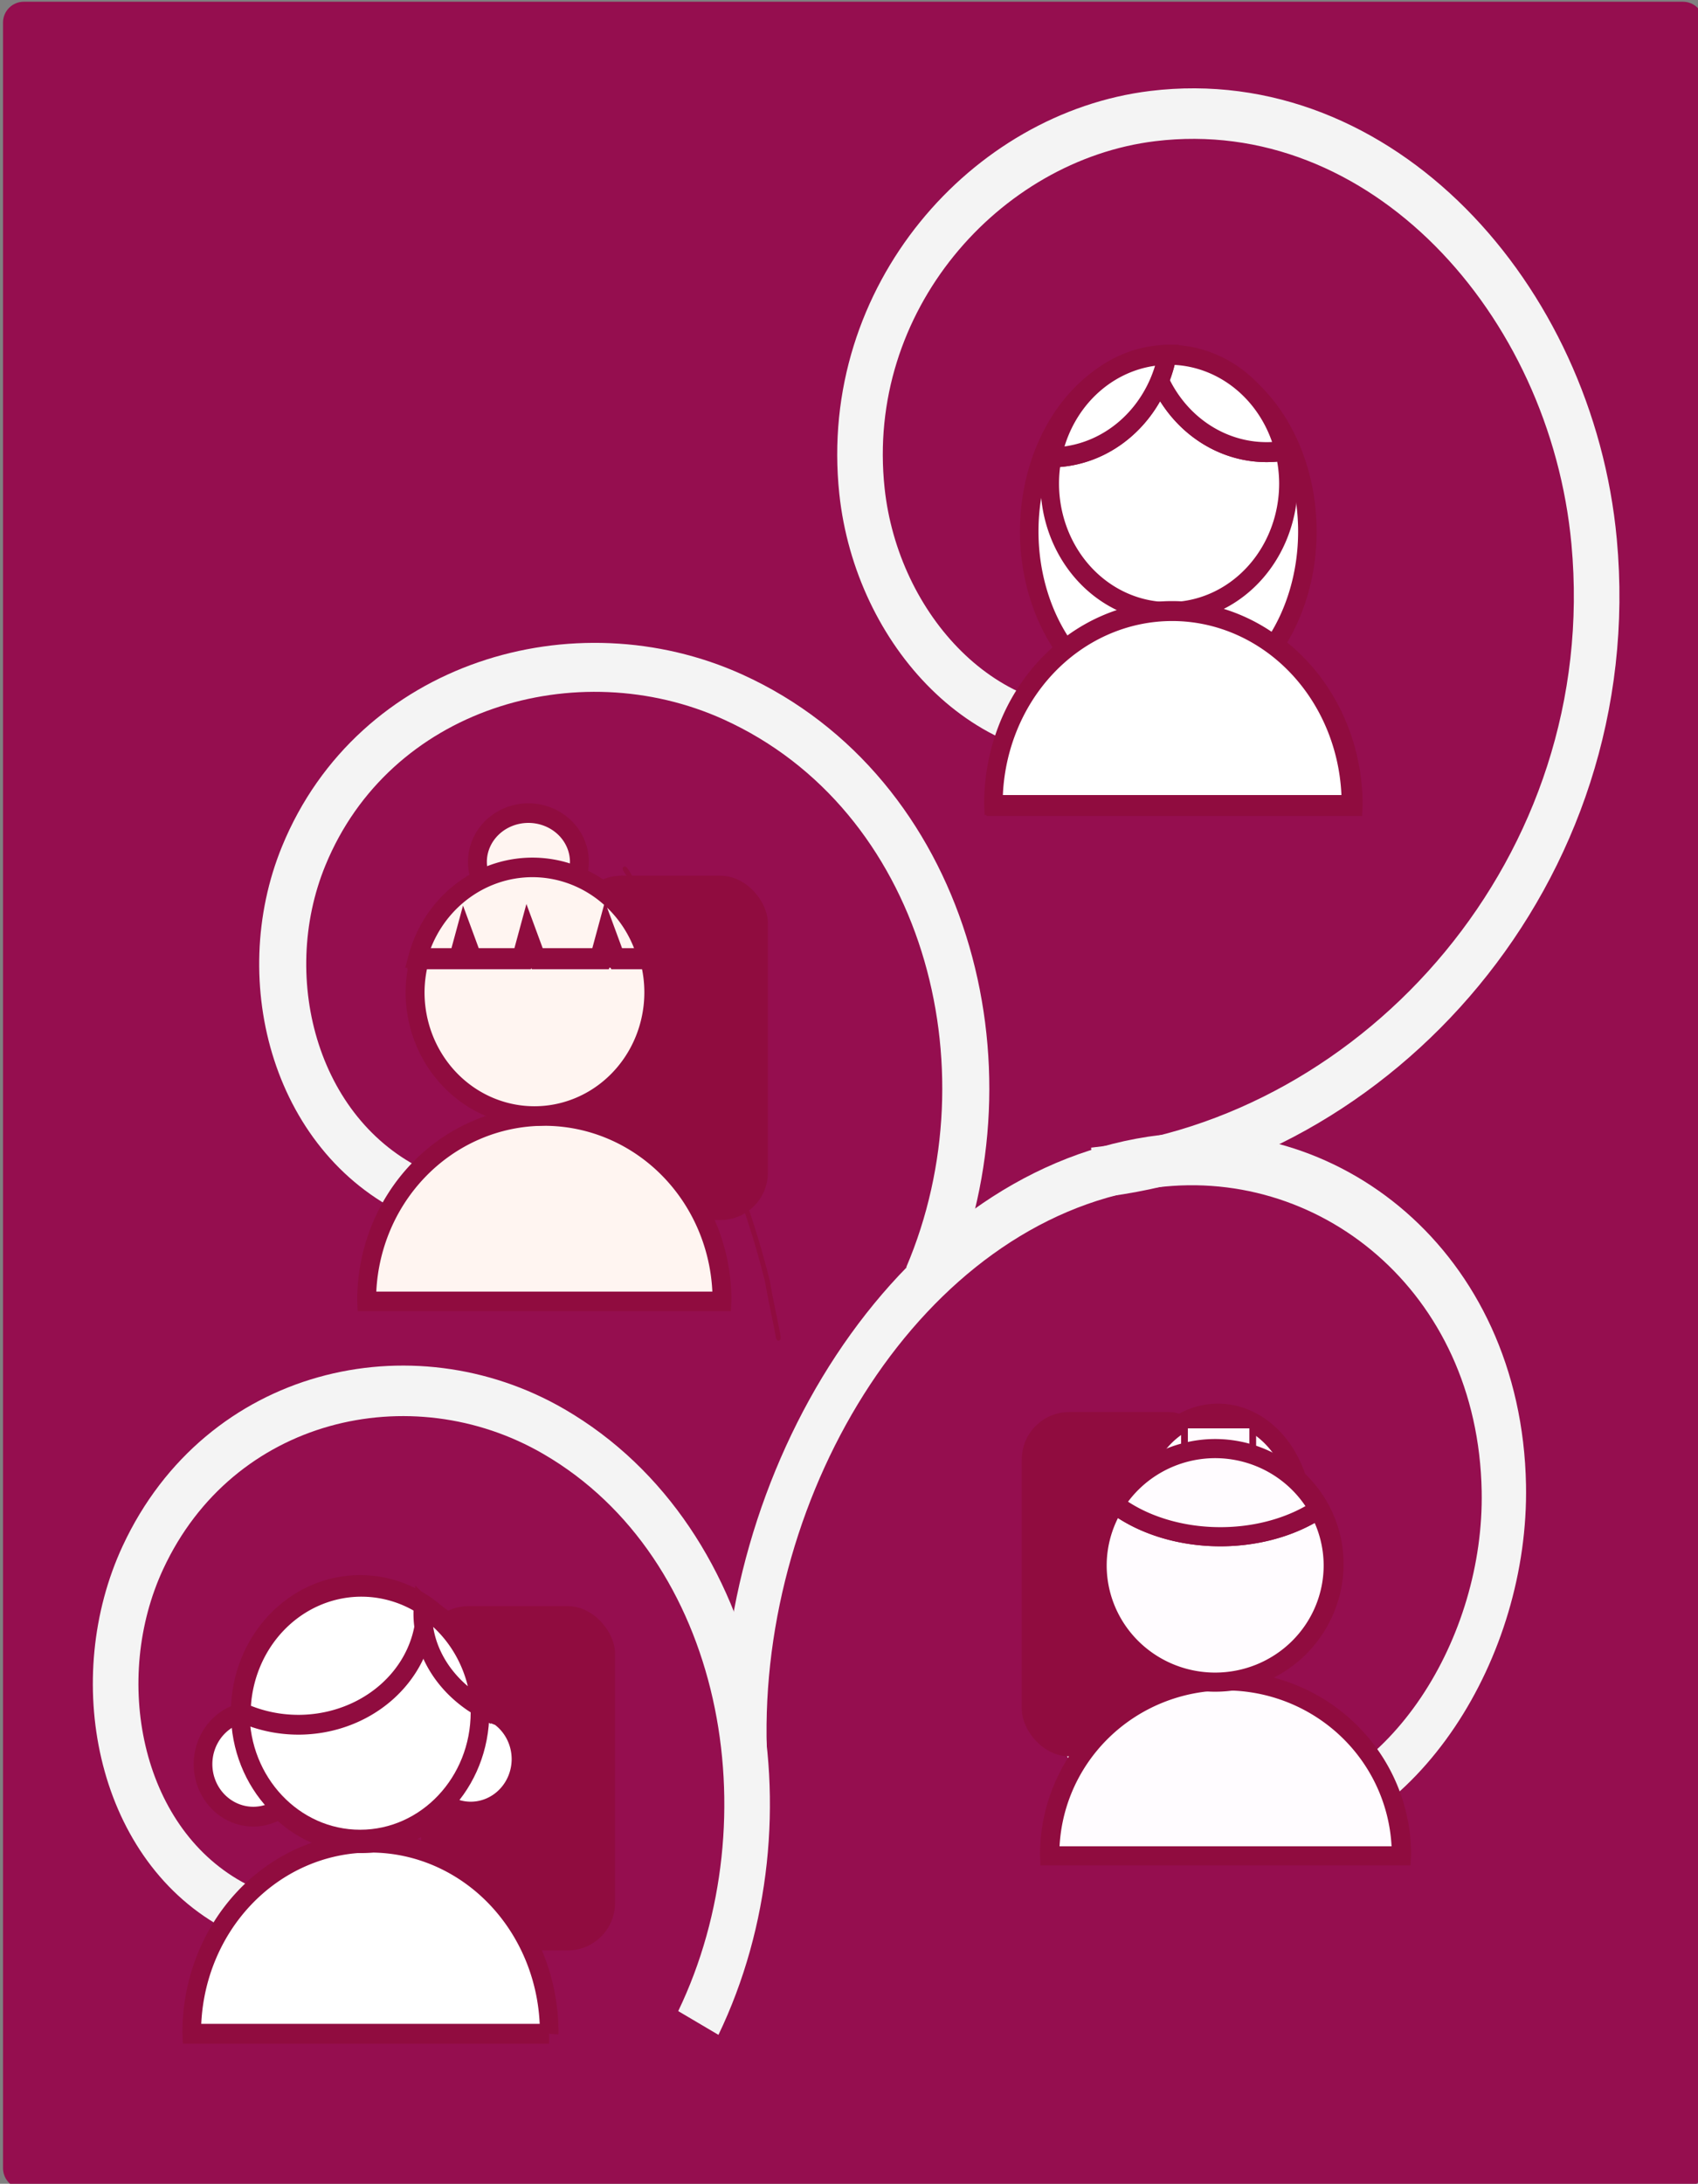 <?xml version="1.0" encoding="UTF-8" standalone="no"?>
<!-- Created with Inkscape (http://www.inkscape.org/) -->

<svg
   xmlns:dc="http://purl.org/dc/elements/1.1/"
   xmlns:cc="http://creativecommons.org/ns#"
   xmlns:rdf="http://www.w3.org/1999/02/22-rdf-syntax-ns#"
   xmlns:svg="http://www.w3.org/2000/svg"
   xmlns="http://www.w3.org/2000/svg"
   xmlns:sodipodi="http://sodipodi.sourceforge.net/DTD/sodipodi-0.dtd"
   xmlns:inkscape="http://www.inkscape.org/namespaces/inkscape"
   width="93.62mm"
   height="120.346mm"
   viewBox="0 0 93.62 120.346"
   version="1.1"
   id="svg8"
   sodipodi:docname="logo.svg"
   inkscape:version="0.92.2 (5c3e80d, 2017-08-06)">
  <rect x="0" y="0" width="93.62" height="120.346" fill="#808080" stroke="none"/>
  <defs
     id="defs2" />
  <sodipodi:namedview
     id="base"
     pagecolor="#ffffff"
     bordercolor="#666666"
     borderopacity="1.0"
     inkscape:pageopacity="0.0"
     inkscape:pageshadow="2"
     inkscape:zoom="0.98994949"
     inkscape:cx="123.15636"
     inkscape:cy="131.91108"
     inkscape:document-units="mm"
     inkscape:current-layer="g1533"
     showgrid="false"
     inkscape:window-width="1366"
     inkscape:window-height="706"
     inkscape:window-x="-8"
     inkscape:window-y="-8"
     inkscape:window-maximized="1"
     fit-margin-top="0"
     fit-margin-left="0"
     fit-margin-right="0"
     fit-margin-bottom="0" />
  <g
     inkscape:label="Capa 1"
     inkscape:groupmode="layer"
     id="layer1"
     transform="translate(-105.667,-60.83)">
    <g
       id="g1533">
      <path
         d="m 403.705,229.908 c -2.4,0 -4.332,1.932 -4.332,4.332 v 446.188 c 0,2.4 1.932,4.332 4.332,4.332 h 345.174 c 2.4,0 4.332,-1.932 4.332,-4.332 v -446.188 c 0,-2.4 -1.932,-4.332 -4.332,-4.332 z m 131.734,198.473 c 0.228,0.008 0.498,0.114 0.785,0.355 1.609,1.353 2.6,3.146 3.398,5.053 0.926,1.854 1.444,3.72 1.863,5.738 0.185,1.242 0.487,2.459 0.686,3.699 0.238,1.481 -1.259,1.721 -1.496,0.24 -0.194,-1.217 -0.494,-2.413 -0.674,-3.633 -0.405,-1.963 -0.876,-3.656 -1.777,-5.461 -0.691,-1.659 -1.522,-3.229 -2.908,-4.424 -0.852,-0.735 -0.56,-1.593 0.123,-1.568 z"
         style="opacity:1;fill:#950e4f;fill-opacity:1;fill-rule:nonzero;stroke:none;stroke-width:7.704;stroke-linecap:square;stroke-miterlimit:4;stroke-dasharray:none;stroke-dashoffset:0;stroke-opacity:1;paint-order:markers stroke fill"
         transform="scale(0.265)"
         id="path1347"
         inkscape:connector-curvature="0" />
      <path
         d="m 534.332,429.389 c -0.503,-0.01 -0.87,0.566 -0.443,1.4 0.669,1.309 1.089,2.718 1.676,4.061 0.557,1.645 1.176,3.282 1.684,4.945 0.693,2.092 1.385,4.18 2.061,6.277 0.224,1.228 0.664,2.413 0.867,3.645 0.091,1.354 -3.5e-4,2.703 0.117,4.057 0.15,1.112 0.327,2.22 0.41,3.34 0.111,1.496 1.622,1.382 1.51,-0.113 -0.085,-1.128 -0.253,-2.244 -0.41,-3.363 -0.132,-1.391 0.006,-2.781 -0.133,-4.172 -0.226,-1.302 -0.667,-2.561 -0.92,-3.857 -0.677,-2.089 -1.361,-4.172 -2.055,-6.256 -0.531,-1.718 -1.159,-3.414 -1.744,-5.111 -0.605,-1.361 -1.02,-2.801 -1.707,-4.129 -0.258,-0.5 -0.61,-0.717 -0.912,-0.723 z"
         style="opacity:1;fill:#900c3f;fill-opacity:1;fill-rule:nonzero;stroke:none;stroke-width:7.704;stroke-linecap:square;stroke-miterlimit:4;stroke-dasharray:none;stroke-dashoffset:0;stroke-opacity:1;paint-order:markers stroke fill"
         transform="scale(0.265)"
         id="path1311"
         inkscape:connector-curvature="0" />
      <path
         d="m 528.811,419.197 c -0.247,-0.05 -0.526,0.148 -0.588,0.645 -0.045,0.355 -0.114,0.708 -0.133,1.064 -0.132,2.356 0.163,4.736 0.297,7.084 0.19,3.344 0.186,3.703 0.312,7.125 0.184,7.312 0.434,14.648 1.254,21.922 0.184,1.632 0.454,3.256 0.68,4.883 1.233,7.855 3.69,15.449 6.551,22.846 0.602,1.545 1.31,3.042 2.064,4.516 0.456,0.89 1.357,0.429 0.9,-0.461 -0.74,-1.442 -1.434,-2.908 -2.023,-4.42 -2.834,-7.324 -5.268,-14.844 -6.492,-22.621 -0.224,-1.61 -0.49,-3.213 -0.672,-4.828 -0.819,-7.258 -1.069,-14.578 -1.252,-21.873 -0.127,-3.439 -0.124,-3.79 -0.314,-7.15 -0.13,-2.284 -0.423,-4.605 -0.303,-6.896 0.017,-0.332 0.081,-0.66 0.121,-0.99 v -0.002 c 0.061,-0.496 -0.155,-0.792 -0.402,-0.842 z"
         style="opacity:1;fill:#900c3f;fill-opacity:1;fill-rule:nonzero;stroke:none;stroke-width:7.704;stroke-linecap:square;stroke-miterlimit:4;stroke-dasharray:none;stroke-dashoffset:0;stroke-opacity:1;paint-order:markers stroke fill"
         transform="scale(0.265)"
         id="path1287"
         inkscape:connector-curvature="0" />
      <path
         d="m 528.154,411.631 c -0.25,-5.1e-4 -0.448,0.244 -0.35,0.734 0.774,3.839 2.335,7.477 3.771,11.105 0.861,1.981 1.685,3.977 2.49,5.98 0.082,-0.038 0.17,-0.065 0.266,-0.062 0.302,0.006 0.654,0.223 0.912,0.723 0.687,1.328 1.103,2.768 1.707,4.129 0.585,1.698 1.213,3.393 1.744,5.111 0.693,2.084 1.378,4.167 2.055,6.256 0.233,1.196 0.62,2.361 0.857,3.557 2.964,8.119 5.922,16.24 9.072,24.289 2.91,7.333 5.287,14.862 7.211,22.51 0.62,3.679 1.465,7.315 2.152,10.98 0.04,0.245 0.081,0.491 0.121,0.736 0.162,0.987 1.158,0.823 0.996,-0.164 -0.042,-0.253 -0.082,-0.505 -0.123,-0.758 -0.692,-3.685 -1.542,-7.342 -2.168,-11.041 -1.936,-7.689 -4.324,-15.258 -7.25,-22.631 -3.65,-9.324 -7.044,-18.746 -10.484,-28.148 -1.93,-4.977 -3.794,-9.982 -5.77,-14.941 -0.017,-0.015 -0.032,-0.032 -0.049,-0.047 -0.511,-0.44 -0.604,-0.922 -0.455,-1.234 -0.759,-1.881 -1.537,-3.754 -2.346,-5.615 -1.391,-3.514 -2.879,-7.035 -3.701,-10.734 -0.108,-0.488 -0.41,-0.734 -0.66,-0.734 z"
         style="opacity:1;fill:#900c3f;fill-opacity:1;fill-rule:nonzero;stroke:none;stroke-width:7.704;stroke-linecap:square;stroke-miterlimit:4;stroke-dasharray:none;stroke-dashoffset:0;stroke-opacity:1;paint-order:markers stroke fill"
         transform="scale(0.265)"
         id="path1271"
         inkscape:connector-curvature="0" />
      <path
         d="m 528.652,409.744 c -0.333,0.038 -0.527,0.455 -0.174,0.971 0.686,1.004 1.286,2.028 1.588,3.227 1.578,4.005 3.261,7.975 4.592,12.07 0.25,0.79 0.493,1.583 0.74,2.375 0.015,-2.9e-4 0.026,-0.006 0.041,-0.006 0.228,0.008 0.498,0.114 0.785,0.355 0.168,0.141 0.326,0.289 0.48,0.439 -0.358,-1.157 -0.718,-2.314 -1.084,-3.469 -1.337,-4.118 -3.029,-8.111 -4.615,-12.137 -0.329,-1.265 -0.966,-2.361 -1.693,-3.426 -0.211,-0.31 -0.461,-0.423 -0.66,-0.4 z m 7.492,21.041 c 0.478,1.574 0.941,3.152 1.383,4.736 0.978,2.547 1.949,5.096 2.928,7.643 -0.606,-2.899 -1.344,-5.764 -2.15,-8.611 -0.029,-0.06 -0.05,-0.119 -0.08,-0.18 -0.54,-1.297 -1.17,-2.537 -2.08,-3.588 z"
         style="opacity:1;fill:#900c3f;fill-opacity:1;fill-rule:nonzero;stroke:none;stroke-width:7.704;stroke-linecap:square;stroke-miterlimit:4;stroke-dasharray:none;stroke-dashoffset:0;stroke-opacity:1;paint-order:markers stroke fill"
         transform="scale(0.265)"
         id="path1295"
         inkscape:connector-curvature="0" />
      <path
         id="path1261"
         transform="scale(0.265)"
         d="m 541.605,449.156 c 0.021,0.103 0.046,0.205 0.065,0.309 0.139,1.39 4.6e-4,2.781 0.133,4.172 0.157,1.119 0.325,2.236 0.41,3.363 0.034,0.449 -0.085,0.757 -0.262,0.951 0.023,0.128 0.04,0.257 0.064,0.385 0.072,0.37 0.179,0.731 0.268,1.098 0.236,0.972 1.19,0.654 0.957,-0.318 -0.081,-0.339 -0.177,-0.674 -0.242,-1.016 -0.378,-1.97 -0.546,-3.98 -0.848,-5.961 -0.196,-1.285 -0.323,-2.01 -0.463,-2.758 -0.027,-0.075 -0.055,-0.15 -0.082,-0.225 z"
         style="opacity:1;fill:#900c3f;fill-opacity:1;fill-rule:nonzero;stroke:none;stroke-width:7.704;stroke-linecap:square;stroke-miterlimit:4;stroke-dasharray:none;stroke-dashoffset:0;stroke-opacity:1;paint-order:markers stroke fill"
         inkscape:connector-curvature="0" />
      <path
         id="path1337"
         transform="scale(0.265)"
         d="m 527.838,421.801 c -0.112,0.059 -0.164,0.229 -0.047,0.449 0.103,0.193 0.184,0.396 0.279,0.592 -0.008,-0.337 0.002,-0.673 0.006,-1.01 -0.085,-0.056 -0.172,-0.067 -0.238,-0.031 z"
         style="opacity:1;fill:#900c3f;fill-opacity:1;fill-rule:nonzero;stroke:none;stroke-width:7.704;stroke-linecap:square;stroke-miterlimit:4;stroke-dasharray:none;stroke-dashoffset:0;stroke-opacity:1;paint-order:markers stroke fill"
         inkscape:connector-curvature="0" />
      <path
         d="m 529.123,423.902 c 0.028,0.523 0.056,1.044 0.096,1.566 0.05,0.122 0.1,0.243 0.15,0.365 2.176,4.87 4.396,9.722 6.43,14.652 1.505,3.637 3.138,7.26 4.42,10.992 -0.003,-0.535 -0.008,-1.07 -0.039,-1.605 -1.19,-3.237 -2.6,-6.405 -3.914,-9.58 -2.036,-4.934 -4.258,-9.792 -6.436,-14.666 -0.234,-0.577 -0.465,-1.153 -0.707,-1.725 z"
         style="opacity:1;fill:#900c3f;fill-opacity:1;fill-rule:nonzero;stroke:none;stroke-width:7.704;stroke-linecap:square;stroke-miterlimit:4;stroke-dasharray:none;stroke-dashoffset:0;stroke-opacity:1;paint-order:markers stroke fill"
         transform="scale(0.265)"
         id="rect1140"
         inkscape:connector-curvature="0" />
      <g
         style="stroke:#f4f4f4;stroke-opacity:1"
         transform="matrix(1.754,0,0,1.943,73.852,-120.694)"
         id="g940-4">
        <g
           style="stroke:#f4f4f4;stroke-opacity:1"
           id="g1117-5">
          <g
             id="g1539"
             style="stroke-width:1.433;stroke-miterlimit:4;stroke-dasharray:none">
            <path
               sodipodi:type="spiral"
               style="fill:none;fill-rule:evenodd;stroke:#f4f4f4;stroke-width:1.433;stroke-miterlimit:4;stroke-dasharray:none;stroke-opacity:1"
               id="path914-7"
               sodipodi:cx="29.132378"
               sodipodi:cy="142.5182"
               sodipodi:expansion="6"
               sodipodi:revolution="6"
               sodipodi:radius="13.737758"
               sodipodi:argument="-24.48535"
               sodipodi:t0="0"
               d="m 29.132,142.518 c 0,0 0,0 0,0 -2e-6,0 -3e-6,0 -4e-6,0 -9e-6,-2e-5 2.2e-5,-3e-5 3.5e-5,-4e-5 1.19e-4,-3e-5 1.93e-4,1.3e-4 2.03e-4,2.2e-4 5.5e-5,4.7e-4 -5.34e-4,7.2e-4 -9.12e-4,7.2e-4 -0.001,1e-5 -0.002,-0.002 -0.002,-0.003 2.97e-4,-0.004 0.005,-0.005 0.008,-0.005 0.008,0.001 0.011,0.011 0.01,0.018 -0.003,0.017 -0.023,0.023 -0.038,0.019 -0.032,-0.008 -0.043,-0.045 -0.034,-0.074 0.016,-0.056 0.083,-0.075 0.134,-0.058 0.095,0.031 0.125,0.145 0.094,0.231 -0.054,0.153 -0.24,0.201 -0.38,0.147 -0.238,-0.09 -0.311,-0.382 -0.222,-0.603 0.144,-0.361 0.589,-0.468 0.926,-0.327 0.531,0.223 0.686,0.883 0.468,1.381 -0.335,0.764 -1.29,0.983 -2.009,0.657 -1.076,-0.489 -1.38,-1.843 -0.904,-2.859 0.697,-1.488 2.581,-1.902 3.99,-1.223 2.023,0.975 2.579,3.551 1.63,5.472 -1.338,2.711 -4.807,3.446 -7.388,2.143 -3.582,-1.808 -4.544,-6.414 -2.783,-9.834 2.407,-4.676 8.446,-5.918 12.919,-3.573 6.034,3.163 7.622,10.99 4.54,16.774" />
            <path
               sodipodi:type="spiral"
               style="fill:none;fill-rule:evenodd;stroke:#f4f4f4;stroke-width:1.188;stroke-miterlimit:4;stroke-dasharray:none;stroke-opacity:1"
               id="path930-4"
               sodipodi:cx="35.279583"
               sodipodi:cy="125.27932"
               sodipodi:expansion="6"
               sodipodi:revolution="6"
               sodipodi:radius="11.787167"
               sodipodi:argument="-37.123688"
               sodipodi:t0="0"
               d="m 35.28,125.279 c 0,0 0,0 0,0 -1e-6,0 -3e-6,0 -3e-6,0 -9e-6,-2e-5 1.7e-5,-3e-5 2.7e-5,-4e-5 1e-4,-3e-5 1.74e-4,1e-4 1.88e-4,1.8e-4 7.6e-5,4e-4 -4.13e-4,6.4e-4 -7.36e-4,6.7e-4 -0.001,9e-5 -0.002,-0.001 -0.002,-0.002 2.7e-5,-0.003 0.004,-0.005 0.006,-0.005 0.007,5.4e-4 0.01,0.009 0.01,0.015 -0.002,0.015 -0.018,0.021 -0.031,0.019 -0.028,-0.005 -0.039,-0.036 -0.034,-0.061 0.01,-0.049 0.067,-0.069 0.111,-0.058 0.083,0.02 0.116,0.116 0.095,0.192 -0.037,0.134 -0.193,0.186 -0.317,0.15 -0.21,-0.062 -0.29,-0.308 -0.228,-0.502 0.101,-0.318 0.476,-0.437 0.772,-0.337 0.468,0.158 0.642,0.714 0.486,1.153 -0.239,0.674 -1.044,0.921 -1.678,0.686 -0.951,-0.352 -1.295,-1.492 -0.95,-2.391 0.505,-1.316 2.091,-1.787 3.339,-1.293 1.792,0.709 2.426,2.88 1.733,4.583 -0.978,2.402 -3.901,3.246 -6.191,2.29 -3.177,-1.326 -4.284,-5.209 -2.988,-8.244 1.772,-4.15 6.863,-5.585 10.836,-3.855 5.359,2.335 7.201,8.934 4.92,14.075"
               transform="matrix(1.245,0,0,1.169,-8.932,-24.305)"
               inkscape:transform-center-x="2.0788905"
               inkscape:transform-center-y="0.1483201" />
            <path
               sodipodi:type="spiral"
               style="fill:none;fill-rule:evenodd;stroke:#f4f4f4;stroke-width:1.814;stroke-miterlimit:4;stroke-dasharray:none;stroke-opacity:1"
               id="path932-3"
               sodipodi:cx="59.868374"
               sodipodi:cy="138.2419"
               sodipodi:expansion="6"
               sodipodi:revolution="6"
               sodipodi:radius="19.864439"
               sodipodi:argument="-36.543808"
               sodipodi:t0="0"
               d="m 59.868,138.242 c 0,0 0,0 0,0 -2e-6,0 -3e-6,-10e-6 -3e-6,-10e-6 2e-6,-3e-5 5.3e-5,-3e-5 7.2e-5,-2e-5 1.72e-4,4e-5 1.53e-4,3e-4 1.03e-4,4.2e-4 -2.63e-4,6.3e-4 -0.001,5.3e-4 -0.002,2.6e-4 -0.002,-0.001 -0.001,-0.004 -4.72e-4,-0.005 0.003,-0.004 0.009,-0.003 0.013,-5e-4 0.009,0.007 0.007,0.022 -1.9e-4,0.03 -0.016,0.019 -0.045,0.013 -0.062,-0.003 -0.034,-0.032 -0.022,-0.087 0.009,-0.117 0.06,-0.059 0.158,-0.036 0.21,0.021 0.098,0.105 0.056,0.271 -0.043,0.358 -0.176,0.155 -0.444,0.085 -0.584,-0.081 -0.238,-0.282 -0.124,-0.702 0.143,-0.919 0.436,-0.354 1.074,-0.177 1.399,0.238 0.514,0.656 0.246,1.598 -0.379,2.073 -0.96,0.73 -2.321,0.335 -2.999,-0.583 -1.016,-1.374 -0.447,-3.299 0.868,-4.247 1.927,-1.389 4.599,-0.588 5.901,1.261 1.871,2.655 0.762,6.3 -1.789,8.06 -3.597,2.483 -8.497,0.974 -10.842,-2.488 -3.254,-4.804 -1.23,-11.299 3.399,-14.381 6.33,-4.214 14.833,-1.537 18.836,4.572 5.399,8.24 1.901,19.245 -6.06,24.385"
               transform="matrix(-0.44,-0.619,-0.63,0.532,169.958,101.931)" />
            <path
               sodipodi:type="spiral"
               style="fill:none;fill-rule:evenodd;stroke:#f4f4f4;stroke-width:1.433;stroke-miterlimit:4;stroke-dasharray:none;stroke-opacity:1"
               id="path934-4"
               sodipodi:cx="74.568192"
               sodipodi:cy="108.30772"
               sodipodi:expansion="6"
               sodipodi:revolution="6"
               sodipodi:radius="18.847713"
               sodipodi:argument="-36.445583"
               sodipodi:t0="0"
               d="m 74.568,108.308 c 0,0 -10e-7,0 -10e-7,0 -2e-6,0 -2e-6,-1e-5 -10e-7,-1e-5 4e-6,-3e-5 5.3e-5,-2e-5 7e-5,-2e-5 1.58e-4,6e-5 1.16e-4,3e-4 5.8e-5,4.1e-4 -3.08e-4,5.7e-4 -0.001,3.9e-4 -0.002,1e-4 -0.002,-0.001 -0.001,-0.004 2.9e-5,-0.005 0.003,-0.004 0.009,-0.002 0.012,7.6e-4 0.008,0.008 0.004,0.021 -0.003,0.028 -0.017,0.016 -0.044,0.008 -0.058,-0.008 -0.029,-0.034 -0.012,-0.085 0.019,-0.11 0.062,-0.051 0.152,-0.019 0.197,0.039 0.083,0.108 0.028,0.261 -0.074,0.334 -0.18,0.13 -0.427,0.039 -0.544,-0.131 -0.198,-0.288 -0.052,-0.674 0.221,-0.854 0.445,-0.294 1.03,-0.067 1.299,0.355 0.424,0.667 0.083,1.532 -0.551,1.923 -0.974,0.6 -2.223,0.1 -2.778,-0.829 -0.831,-1.392 -0.115,-3.157 1.215,-3.93 1.949,-1.133 4.397,-0.127 5.455,1.74 1.519,2.681 0.133,6.019 -2.439,7.445 -3.628,2.01 -8.114,0.129 -10.006,-3.358 -2.626,-4.839 -0.11,-10.783 4.548,-13.263 6.369,-3.39 14.149,-0.071 17.36,6.069 4.331,8.283 0.005,18.349 -7.992,22.462"
               transform="rotate(21.739,65.246,53.693)" />
          </g>
        </g>
      </g>
      <g
         id="g1555"
         style="stroke:#900c3f;stroke-opacity:1;stroke-width:1.058;stroke-miterlimit:4;stroke-dasharray:none">
        <g
           id="g5814-1"
           transform="matrix(0.503,0,0,0.542,93.77,69.627)"
           style="fill:#ffffff;fill-opacity:1;stroke:#900c3f;stroke-width:2.027;stroke-miterlimit:4;stroke-dasharray:none;stroke-opacity:1">
          <path
             id="path4504-4-0-9-4"
             transform="scale(0.265)"
             d="m 572.504,75.297 a 57.527,67.376 0 0 0 -57.527,67.375 57.527,67.376 0 0 0 15.441,45.85 74.04,74.04 0 0 0 -29.459,58.998 74.04,74.04 0 0 0 0.018,0.498 h 148.039 a 74.04,74.04 0 0 0 0.025,-0.498 74.04,74.04 0 0 0 -32.646,-61.309 57.527,67.376 0 0 0 13.637,-43.539 57.527,67.376 0 0 0 -57.527,-67.375 z"
             style="opacity:1;fill:#ffffff;fill-opacity:1;fill-rule:nonzero;stroke:#900c3f;stroke-width:7.66;stroke-linecap:square;stroke-miterlimit:4;stroke-dasharray:none;stroke-dashoffset:0;stroke-opacity:1;paint-order:markers fill stroke"
             inkscape:connector-curvature="0" />
          <path
             transform="scale(0.265)"
             id="path5744-0"
             d="m 568.932,84.725 a 49.36,49.36 0 0 1 -1.85,3.83 49.36,49.36 0 0 1 -2.58,4.207 49.36,49.36 0 0 1 -2.984,3.928 49.36,49.36 0 0 1 -3.363,3.609 49.36,49.36 0 0 1 -3.707,3.256 49.36,49.36 0 0 1 -4.014,2.871 49.36,49.36 0 0 1 -4.279,2.455 49.36,49.36 0 0 1 -4.504,2.016 49.36,49.36 0 0 1 -4.682,1.555 49.36,49.36 0 0 1 -4.814,1.08 49.36,49.36 0 0 1 -4.898,0.596 49.36,49.36 0 0 1 -2.752,0.098 49.36,49.36 0 0 0 -1.037,10.01 49.36,49.36 0 0 0 49.361,49.361 49.36,49.36 0 0 0 49.359,-49.361 49.36,49.36 0 0 0 -1.697,-12.594 49.36,49.36 0 0 1 -3.836,0.465 49.36,49.36 0 0 1 -3.492,0.125 49.36,49.36 0 0 1 -4.928,-0.248 49.36,49.36 0 0 1 -4.879,-0.736 49.36,49.36 0 0 1 -4.779,-1.221 49.36,49.36 0 0 1 -4.635,-1.691 49.36,49.36 0 0 1 -4.443,-2.146 49.36,49.36 0 0 1 -4.207,-2.58 49.36,49.36 0 0 1 -3.928,-2.984 49.36,49.36 0 0 1 -3.609,-3.363 49.36,49.36 0 0 1 -3.256,-3.707 49.36,49.36 0 0 1 -2.871,-4.014 49.36,49.36 0 0 1 -2.455,-4.279 49.36,49.36 0 0 1 -0.24,-0.535 z"
             style="opacity:1;fill:#ffffff;fill-opacity:1;fill-rule:nonzero;stroke:#900c3f;stroke-width:7.66;stroke-linecap:square;stroke-miterlimit:4;stroke-dasharray:none;stroke-dashoffset:0;stroke-opacity:1;paint-order:markers fill stroke"
             inkscape:connector-curvature="0" />
          <path
             transform="scale(0.265)"
             id="path5741-5"
             d="m 568.932,84.725 a 49.36,49.36 0 0 0 0.24,0.535 49.36,49.36 0 0 0 2.455,4.279 49.36,49.36 0 0 0 2.871,4.014 49.36,49.36 0 0 0 3.256,3.707 49.36,49.36 0 0 0 3.609,3.363 49.36,49.36 0 0 0 3.928,2.984 49.36,49.36 0 0 0 4.207,2.58 49.36,49.36 0 0 0 4.443,2.146 49.36,49.36 0 0 0 4.635,1.691 49.36,49.36 0 0 0 4.779,1.221 49.36,49.36 0 0 0 4.879,0.736 49.36,49.36 0 0 0 4.928,0.248 49.36,49.36 0 0 0 3.492,-0.125 49.36,49.36 0 0 0 3.836,-0.465 49.36,49.36 0 0 0 -47.662,-36.766 49.36,49.36 0 0 0 -0.74,0.025 49.36,49.36 0 0 1 -1.168,4.576 49.36,49.36 0 0 1 -1.691,4.635 49.36,49.36 0 0 1 -0.297,0.613 z"
             style="opacity:1;fill:#ffffff;fill-opacity:1;fill-rule:nonzero;stroke:#900c3f;stroke-width:7.66;stroke-linecap:square;stroke-miterlimit:4;stroke-dasharray:none;stroke-dashoffset:0;stroke-opacity:1;paint-order:markers fill stroke"
             inkscape:connector-curvature="0" />
          <path
             transform="scale(0.265)"
             id="path4504-4-0-9-0-5"
             d="m 524.504,114.225 a 49.36,49.36 0 0 0 2.752,-0.098 49.36,49.36 0 0 0 4.898,-0.596 49.36,49.36 0 0 0 4.814,-1.08 49.36,49.36 0 0 0 4.682,-1.555 49.36,49.36 0 0 0 4.504,-2.016 49.36,49.36 0 0 0 4.279,-2.455 49.36,49.36 0 0 0 4.014,-2.871 49.36,49.36 0 0 0 3.707,-3.256 49.36,49.36 0 0 0 3.363,-3.609 49.36,49.36 0 0 0 2.984,-3.928 49.36,49.36 0 0 0 2.58,-4.207 49.36,49.36 0 0 0 2.146,-4.443 49.36,49.36 0 0 0 1.691,-4.635 49.36,49.36 0 0 0 1.168,-4.576 49.36,49.36 0 0 0 -47.584,39.324 z"
             style="opacity:1;fill:#ffffff;fill-opacity:1;fill-rule:nonzero;stroke:#900c3f;stroke-width:7.66;stroke-linecap:square;stroke-miterlimit:4;stroke-dasharray:none;stroke-dashoffset:0;stroke-opacity:1;paint-order:markers fill stroke"
             inkscape:connector-curvature="0" />
          <path
             id="path4504-4-0-9-2-1"
             d="m 152.135,45.9 a 19.59,19.59 0 0 0 -19.59,19.59 19.59,19.59 0 0 0 0.005,0.132 h 39.169 a 19.59,19.59 0 0 0 0.007,-0.132 19.59,19.59 0 0 0 -19.59,-19.59 z"
             style="opacity:1;fill:#ffffff;fill-opacity:1;fill-rule:nonzero;stroke:#900c3f;stroke-width:2.027;stroke-linecap:square;stroke-miterlimit:4;stroke-dasharray:none;stroke-dashoffset:0;stroke-opacity:1;paint-order:markers fill stroke"
             inkscape:connector-curvature="0" />
        </g>
      </g>
      <rect
         ry="2.617"
         y="109.089"
         x="137.314"
         height="18.976"
         width="10.691"
         id="rect1467"
         style="opacity:1;fill:#900c3f;fill-opacity:1;fill-rule:nonzero;stroke:none;stroke-width:3.851;stroke-linecap:square;stroke-miterlimit:4;stroke-dasharray:none;stroke-dashoffset:0;stroke-opacity:0.686;paint-order:markers stroke fill" />
      <g
         style="fill:#fff5f1;fill-opacity:1;stroke:#900c3f;stroke-width:2.08;stroke-miterlimit:4;stroke-dasharray:none;stroke-opacity:1"
         transform="matrix(0.5,0,0,0.518,62.381,65.73)"
         id="g6178-8">
        <path
           inkscape:connector-curvature="0"
           style="opacity:1;fill:#fff5f1;fill-opacity:1;fill-rule:nonzero;stroke:#900c3f;stroke-width:2.08;stroke-linecap:square;stroke-miterlimit:4;stroke-dasharray:none;stroke-dashoffset:0;stroke-opacity:1;paint-order:markers fill stroke"
           d="m 146.595,109.272 a 19.59,19.59 0 0 0 -19.59,19.589 19.59,19.59 0 0 0 0.005,0.132 h 39.169 a 19.59,19.59 0 0 0 0.007,-0.132 19.59,19.59 0 0 0 -19.59,-19.589 z"
           id="path4504-4-0-9-2-2-75-8" />
        <path
           inkscape:connector-curvature="0"
           style="opacity:1;fill:#fff5f1;fill-opacity:1;fill-rule:nonzero;stroke:#900c3f;stroke-width:7.862;stroke-linecap:square;stroke-miterlimit:4;stroke-dasharray:none;stroke-dashoffset:0;stroke-opacity:1;paint-order:markers stroke fill"
           d="m 501.264,349.441 a 49.665,49.665 0 0 0 -1.852,13.248 49.665,49.665 0 0 0 49.664,49.666 49.665,49.665 0 0 0 49.664,-49.666 49.665,49.665 0 0 0 -1.803,-13.248 h -13.184 l -3.867,-10.125 -2.848,10.125 h -26.361 l -3.516,-9.203 -2.588,9.203 h -20.562 l -3.27,-8.561 -2.408,8.561 z"
           id="path6141-4"
           transform="scale(0.265)" />
        <path
           inkscape:connector-curvature="0"
           style="opacity:1;fill:#fff5f1;fill-opacity:1;fill-rule:nonzero;stroke:#900c3f;stroke-width:7.862;stroke-linecap:square;stroke-miterlimit:4;stroke-dasharray:none;stroke-dashoffset:0;stroke-opacity:1;paint-order:markers stroke fill"
           d="m 546.564,290.742 a 21.218,19.588 0 0 0 -21.217,19.59 21.218,19.588 0 0 0 1.82,7.881 49.665,49.665 0 0 0 -25.904,31.229 h 17.07 l 2.408,-8.561 3.27,8.561 h 20.562 l 2.588,-9.203 3.516,9.203 h 26.361 l 2.848,-10.125 3.867,10.125 h 13.184 a 49.665,49.665 0 0 0 -30.188,-33.102 21.218,19.588 0 0 0 1.033,-6.008 21.218,19.588 0 0 0 -21.219,-19.59 z"
           transform="scale(0.265)"
           id="path4504-4-0-6-1-6-9" />
        <path
           inkscape:connector-curvature="0"
           style="opacity:1;fill:#fff5f1;fill-opacity:1;fill-rule:nonzero;stroke:#900c3f;stroke-width:2.08;stroke-linecap:square;stroke-miterlimit:4;stroke-dasharray:none;stroke-dashoffset:0;stroke-opacity:1;paint-order:markers stroke fill"
           d="m 132.626,92.456 h 4.517 l 0.637,-2.265 0.865,2.265 h 5.44 l 0.685,-2.435 0.93,2.435 h 6.975 l 0.753,-2.679 1.023,2.679 h 3.488 a 13.14,13.14 0 0 0 -12.663,-9.635 13.14,13.14 0 0 0 -12.65,9.635 z"
           id="path4504-4-0-6-1-6-17-6" />
      </g>
      <rect
         ry="2.617"
         y="149.341"
         x="128.887"
         height="18.976"
         width="10.691"
         id="rect1467-3"
         style="opacity:1;fill:#900c3f;fill-opacity:1;fill-rule:nonzero;stroke:none;stroke-width:3.851;stroke-linecap:square;stroke-miterlimit:4;stroke-dasharray:none;stroke-dashoffset:0;stroke-opacity:0.686;paint-order:markers stroke fill" />
      <g
         style="fill:#ffffff;fill-opacity:1;stroke:#900c3f;stroke-opacity:1;stroke-width:2.041;stroke-miterlimit:4;stroke-dasharray:none"
         transform="matrix(0.503,0,0,0.534,46.183,86.548)"
         id="g1111-2">
        <path
           inkscape:connector-curvature="0"
           style="opacity:1;fill:#ffffff;fill-opacity:1;fill-rule:nonzero;stroke:#900c3f;stroke-width:7.713;stroke-linecap:square;stroke-miterlimit:4;stroke-dasharray:none;stroke-dashoffset:0;stroke-opacity:1;paint-order:markers stroke fill"
           d="m 645.805,483.428 a 54.576,44.065 0 0 0 0.422,0.244 54.576,44.065 0 0 0 4.732,2.191 54.576,44.065 0 0 0 1.85,0.668 20.811,20.469 0 0 0 -7.004,-3.104 z"
           id="path1099-8"
           transform="scale(0.265)" />
        <path
           inkscape:connector-curvature="0"
           style="opacity:1;fill:#ffffff;fill-opacity:1;fill-rule:nonzero;stroke:#900c3f;stroke-width:7.713;stroke-linecap:square;stroke-miterlimit:4;stroke-dasharray:none;stroke-dashoffset:0;stroke-opacity:1;paint-order:markers stroke fill"
           d="m 545.861,485.008 a 52.56,45.332 0 0 0 0.248,0.109 49.665,49.665 0 0 1 0.211,-4.205 49.665,49.665 0 0 1 0.742,-4.908 49.665,49.665 0 0 1 1.229,-4.811 49.665,49.665 0 0 1 1.48,-4.055 49.665,49.665 0 0 0 -3.91,17.869 z"
           id="path1097-9"
           transform="scale(0.265)" />
        <g
           style="fill:#ffffff;fill-opacity:1;stroke:#900c3f;stroke-opacity:1;stroke-width:2.041;stroke-miterlimit:4;stroke-dasharray:none"
           id="g1124-9">
          <path
             id="path4504-4-0-9-2-2-7-4"
             d="m 158.867,142.002 a 19.59,19.59 0 0 0 -19.59,19.59 19.59,19.59 0 0 0 0.005,0.132 h 39.169 a 19.59,19.59 0 0 0 0.007,-0.132 19.59,19.59 0 0 0 -19.59,-19.59 z"
             style="opacity:1;fill:#ffffff;fill-opacity:1;fill-rule:nonzero;stroke:#900c3f;stroke-width:2.041;stroke-linecap:square;stroke-miterlimit:4;stroke-dasharray:none;stroke-dashoffset:0;stroke-opacity:1;paint-order:markers fill stroke"
             inkscape:connector-curvature="0" />
          <path
             transform="scale(0.265)"
             id="path1102-7"
             d="m 545.861,485.008 a 49.665,49.665 0 0 0 -0.021,0.465 20.811,20.469 0 0 0 -15.6,19.791 20.811,20.469 0 0 0 20.811,20.469 20.811,20.469 0 0 0 10.703,-2.943 49.665,49.665 0 0 0 33.703,13.271 49.665,49.665 0 0 0 35.395,-14.889 20.811,20.469 0 0 0 10.09,2.594 20.811,20.469 0 0 0 20.811,-20.469 20.811,20.469 0 0 0 -8.943,-16.766 54.576,44.065 0 0 1 -1.85,-0.668 54.576,44.065 0 0 1 -4.732,-2.191 54.576,44.065 0 0 1 -0.422,-0.244 20.811,20.469 0 0 0 -0.795,-0.186 49.665,49.665 0 0 0 -0.033,-0.293 54.576,44.065 0 0 1 -3.188,-1.84 54.576,44.065 0 0 1 -4.098,-2.906 54.576,44.065 0 0 1 -3.719,-3.223 54.576,44.065 0 0 1 -3.301,-3.508 54.576,44.065 0 0 1 -2.852,-3.754 54.576,44.065 0 0 1 -2.373,-3.967 54.576,44.065 0 0 1 -1.871,-4.137 54.576,44.065 0 0 1 -1.35,-4.268 54.576,44.065 0 0 1 -0.814,-4.355 54.576,44.065 0 0 1 -0.273,-4.4 54.576,44.065 0 0 1 0.113,-2.561 49.665,49.665 0 0 0 -25.795,-7.301 49.665,49.665 0 0 0 -43.943,26.654 49.665,49.665 0 0 0 -0.867,1.793 49.665,49.665 0 0 0 -0.875,1.961 49.665,49.665 0 0 0 -1.48,4.055 49.665,49.665 0 0 0 -1.229,4.811 49.665,49.665 0 0 0 -0.742,4.908 49.665,49.665 0 0 0 -0.211,4.205 52.56,45.332 0 0 1 -0.248,-0.109 z"
             style="opacity:1;fill:#ffffff;fill-opacity:1;fill-rule:nonzero;stroke:#900c3f;stroke-width:7.713;stroke-linecap:square;stroke-miterlimit:4;stroke-dasharray:none;stroke-dashoffset:0;stroke-opacity:1;paint-order:markers stroke fill"
             inkscape:connector-curvature="0" />
          <circle
             r="13.14"
             cy="128.548"
             cx="157.732"
             id="path4504-4-0-6-1-7-60-1"
             style="opacity:1;fill:#ffffff;fill-opacity:1;fill-rule:nonzero;stroke:#900c3f;stroke-width:2.041;stroke-linecap:square;stroke-miterlimit:4;stroke-dasharray:none;stroke-dashoffset:0;stroke-opacity:1;paint-order:markers stroke fill" />
          <path
             transform="scale(0.265)"
             id="path1094-8"
             d="m 622.18,443.9 a 49.665,49.665 0 0 0 -2.631,-1.613 49.665,49.665 0 0 0 -4.471,-2.16 49.665,49.665 0 0 0 -4.664,-1.703 49.665,49.665 0 0 0 -4.811,-1.227 49.665,49.665 0 0 0 -4.908,-0.742 49.665,49.665 0 0 0 -4.957,-0.248 49.665,49.665 0 0 0 -3.514,0.123 49.665,49.665 0 0 0 -4.928,0.6 49.665,49.665 0 0 0 -4.844,1.086 49.665,49.665 0 0 0 -4.713,1.566 49.665,49.665 0 0 0 -4.531,2.027 49.665,49.665 0 0 0 -4.305,2.471 49.665,49.665 0 0 0 -4.039,2.887 49.665,49.665 0 0 0 -3.729,3.277 49.665,49.665 0 0 0 -3.385,3.633 49.665,49.665 0 0 0 -3.004,3.951 49.665,49.665 0 0 0 -2.596,4.232 49.665,49.665 0 0 0 -2.158,4.471 49.665,49.665 0 0 0 -1.703,4.662 49.665,49.665 0 0 0 -1.229,4.811 49.665,49.665 0 0 0 -0.742,4.908 49.665,49.665 0 0 0 -0.211,4.205 52.56,45.332 0 0 0 23.551,4.82 52.56,45.332 0 0 0 52.561,-45.332 52.56,45.332 0 0 0 -0.041,-0.705 z"
             style="opacity:1;fill:#ffffff;fill-opacity:1;fill-rule:nonzero;stroke:#900c3f;stroke-width:7.713;stroke-linecap:square;stroke-miterlimit:4;stroke-dasharray:none;stroke-dashoffset:0;stroke-opacity:1;paint-order:markers stroke fill"
             inkscape:connector-curvature="0" />
          <path
             transform="scale(0.265)"
             id="path4504-4-0-6-1-7-2"
             d="m 621.252,444.031 a 54.576,44.065 0 0 0 -0.113,2.561 54.576,44.065 0 0 0 0.273,4.4 54.576,44.065 0 0 0 0.814,4.355 54.576,44.065 0 0 0 1.35,4.268 54.576,44.065 0 0 0 1.871,4.137 54.576,44.065 0 0 0 2.373,3.967 54.576,44.065 0 0 0 2.852,3.754 54.576,44.065 0 0 0 3.301,3.508 54.576,44.065 0 0 0 3.719,3.223 54.576,44.065 0 0 0 4.098,2.906 54.576,44.065 0 0 0 3.188,1.84 49.665,49.665 0 0 0 -23.725,-38.918 z"
             style="opacity:1;fill:#ffffff;fill-opacity:1;fill-rule:nonzero;stroke:#900c3f;stroke-width:7.713;stroke-linecap:square;stroke-miterlimit:4;stroke-dasharray:none;stroke-dashoffset:0;stroke-opacity:1;paint-order:markers stroke fill"
             inkscape:connector-curvature="0" />
        </g>
      </g>
      <rect
         ry="2.617"
         y="138.645"
         x="162.003"
         height="18.976"
         width="10.691"
         id="rect1467-9"
         style="opacity:1;fill:#900c3f;fill-opacity:1;fill-rule:nonzero;stroke:none;stroke-width:3.851;stroke-linecap:square;stroke-miterlimit:4;stroke-dasharray:none;stroke-dashoffset:0;stroke-opacity:0.686;paint-order:markers stroke fill" />
      <g
         style="fill:#fffcff;fill-opacity:1;stroke:#900c3f;stroke-width:2.152;stroke-miterlimit:4;stroke-dasharray:none;stroke-opacity:1"
         transform="matrix(0.495,0,0,0.489,100.717,105.187)"
         id="g6057-6">
        <path
           inkscape:connector-curvature="0"
           style="opacity:1;fill:#fffcff;fill-opacity:1;fill-rule:nonzero;stroke:#900c3f;stroke-width:2.152;stroke-linecap:square;stroke-miterlimit:4;stroke-dasharray:none;stroke-dashoffset:0;stroke-opacity:1;paint-order:markers fill stroke"
           d="m 146.509,98.721 a 19.59,19.59 0 0 0 -19.59,19.589 19.59,19.59 0 0 0 0.005,0.132 h 39.169 a 19.59,19.59 0 0 0 0.007,-0.132 19.59,19.59 0 0 0 -19.59,-19.589 z"
           id="path4504-4-0-9-2-2-9" />
        <path
           inkscape:connector-curvature="0"
           style="opacity:1;fill:#fffcff;fill-opacity:1;fill-rule:nonzero;stroke:#900c3f;stroke-width:8.132;stroke-linecap:square;stroke-miterlimit:4;stroke-dasharray:none;stroke-dashoffset:0;stroke-opacity:1;paint-order:markers stroke fill"
           d="m 549.656,258.691 a 35.525,43.999 0 0 0 -32.234,25.619 49.665,49.665 0 0 0 -18.336,38.502 49.665,49.665 0 0 0 49.664,49.664 49.665,49.665 0 0 0 49.664,-49.664 49.665,49.665 0 0 0 -15.666,-36.119 35.525,43.999 0 0 0 -33.092,-28.002 z"
           transform="scale(0.265)"
           id="path4504-4-0-6-1-37" />
        <path
           inkscape:connector-curvature="0"
           style="opacity:1;fill:#fffcff;fill-opacity:1;fill-rule:nonzero;stroke:#900c3f;stroke-width:2.846;stroke-linecap:square;stroke-miterlimit:4;stroke-dasharray:none;stroke-dashoffset:0;stroke-opacity:1;paint-order:markers fill stroke"
           d="m 536.32,263.727 c -0.4,0 -0.723,0.322 -0.723,0.723 v 11.238 a 49.665,49.665 0 0 0 -36.309,47.83 49.665,49.665 0 0 0 49.664,49.666 49.665,49.665 0 0 0 49.664,-49.666 49.665,49.665 0 0 0 -34.33,-47.205 v -11.863 c 0,-0.4 -0.322,-0.723 -0.723,-0.723 z"
           transform="scale(0.265)"
           id="rect5901-2" />
        <path
           inkscape:connector-curvature="0"
           style="opacity:1;fill:#fffcff;fill-opacity:1;fill-rule:nonzero;stroke:#900c3f;stroke-width:8.132;stroke-linecap:square;stroke-miterlimit:4;stroke-dasharray:none;stroke-dashoffset:0;stroke-opacity:1;paint-order:markers stroke fill"
           d="m 506.318,297.301 a 49.665,49.665 0 0 0 -7.488,26.107 49.665,49.665 0 0 0 49.666,49.664 49.665,49.665 0 0 0 49.664,-49.664 49.665,49.665 0 0 0 -6.191,-23.898 60.703,43.711 0 0 1 -3.553,2.248 60.703,43.711 0 0 1 -4.936,2.541 60.703,43.711 0 0 1 -5.264,2.174 60.703,43.711 0 0 1 -5.539,1.785 60.703,43.711 0 0 1 -5.758,1.377 60.703,43.711 0 0 1 -5.92,0.957 60.703,43.711 0 0 1 -6.023,0.527 60.703,43.711 0 0 1 -4.295,0.109 60.703,43.711 0 0 1 -6.061,-0.219 60.703,43.711 0 0 1 -6,-0.652 60.703,43.711 0 0 1 -5.879,-1.082 60.703,43.711 0 0 1 -5.699,-1.498 60.703,43.711 0 0 1 -5.463,-1.9 60.703,43.711 0 0 1 -5.174,-2.283 60.703,43.711 0 0 1 -4.83,-2.645 60.703,43.711 0 0 1 -4.439,-2.979 60.703,43.711 0 0 1 -0.818,-0.67 z"
           id="path6050-2"
           transform="scale(0.265)" />
        <path
           inkscape:connector-curvature="0"
           style="opacity:1;fill:#fffcff;fill-opacity:1;fill-rule:nonzero;stroke:#900c3f;stroke-width:8.132;stroke-linecap:square;stroke-miterlimit:4;stroke-dasharray:none;stroke-dashoffset:0;stroke-opacity:1;paint-order:markers stroke fill"
           d="m 506.318,297.301 a 60.703,43.711 0 0 0 0.818,0.67 60.703,43.711 0 0 0 4.439,2.979 60.703,43.711 0 0 0 4.83,2.645 60.703,43.711 0 0 0 5.174,2.283 60.703,43.711 0 0 0 5.463,1.9 60.703,43.711 0 0 0 5.699,1.498 60.703,43.711 0 0 0 5.879,1.082 60.703,43.711 0 0 0 6,0.652 60.703,43.711 0 0 0 6.061,0.219 60.703,43.711 0 0 0 4.295,-0.109 60.703,43.711 0 0 0 6.023,-0.527 60.703,43.711 0 0 0 5.92,-0.957 60.703,43.711 0 0 0 5.758,-1.377 60.703,43.711 0 0 0 5.539,-1.785 60.703,43.711 0 0 0 5.264,-2.174 60.703,43.711 0 0 0 4.936,-2.541 60.703,43.711 0 0 0 3.553,-2.248 49.665,49.665 0 0 0 -43.473,-25.768 49.665,49.665 0 0 0 -42.178,23.559 z"
           id="path4504-4-0-6-1-1-5"
           transform="scale(0.265)" />
      </g>
    </g>
  </g>
</svg>
